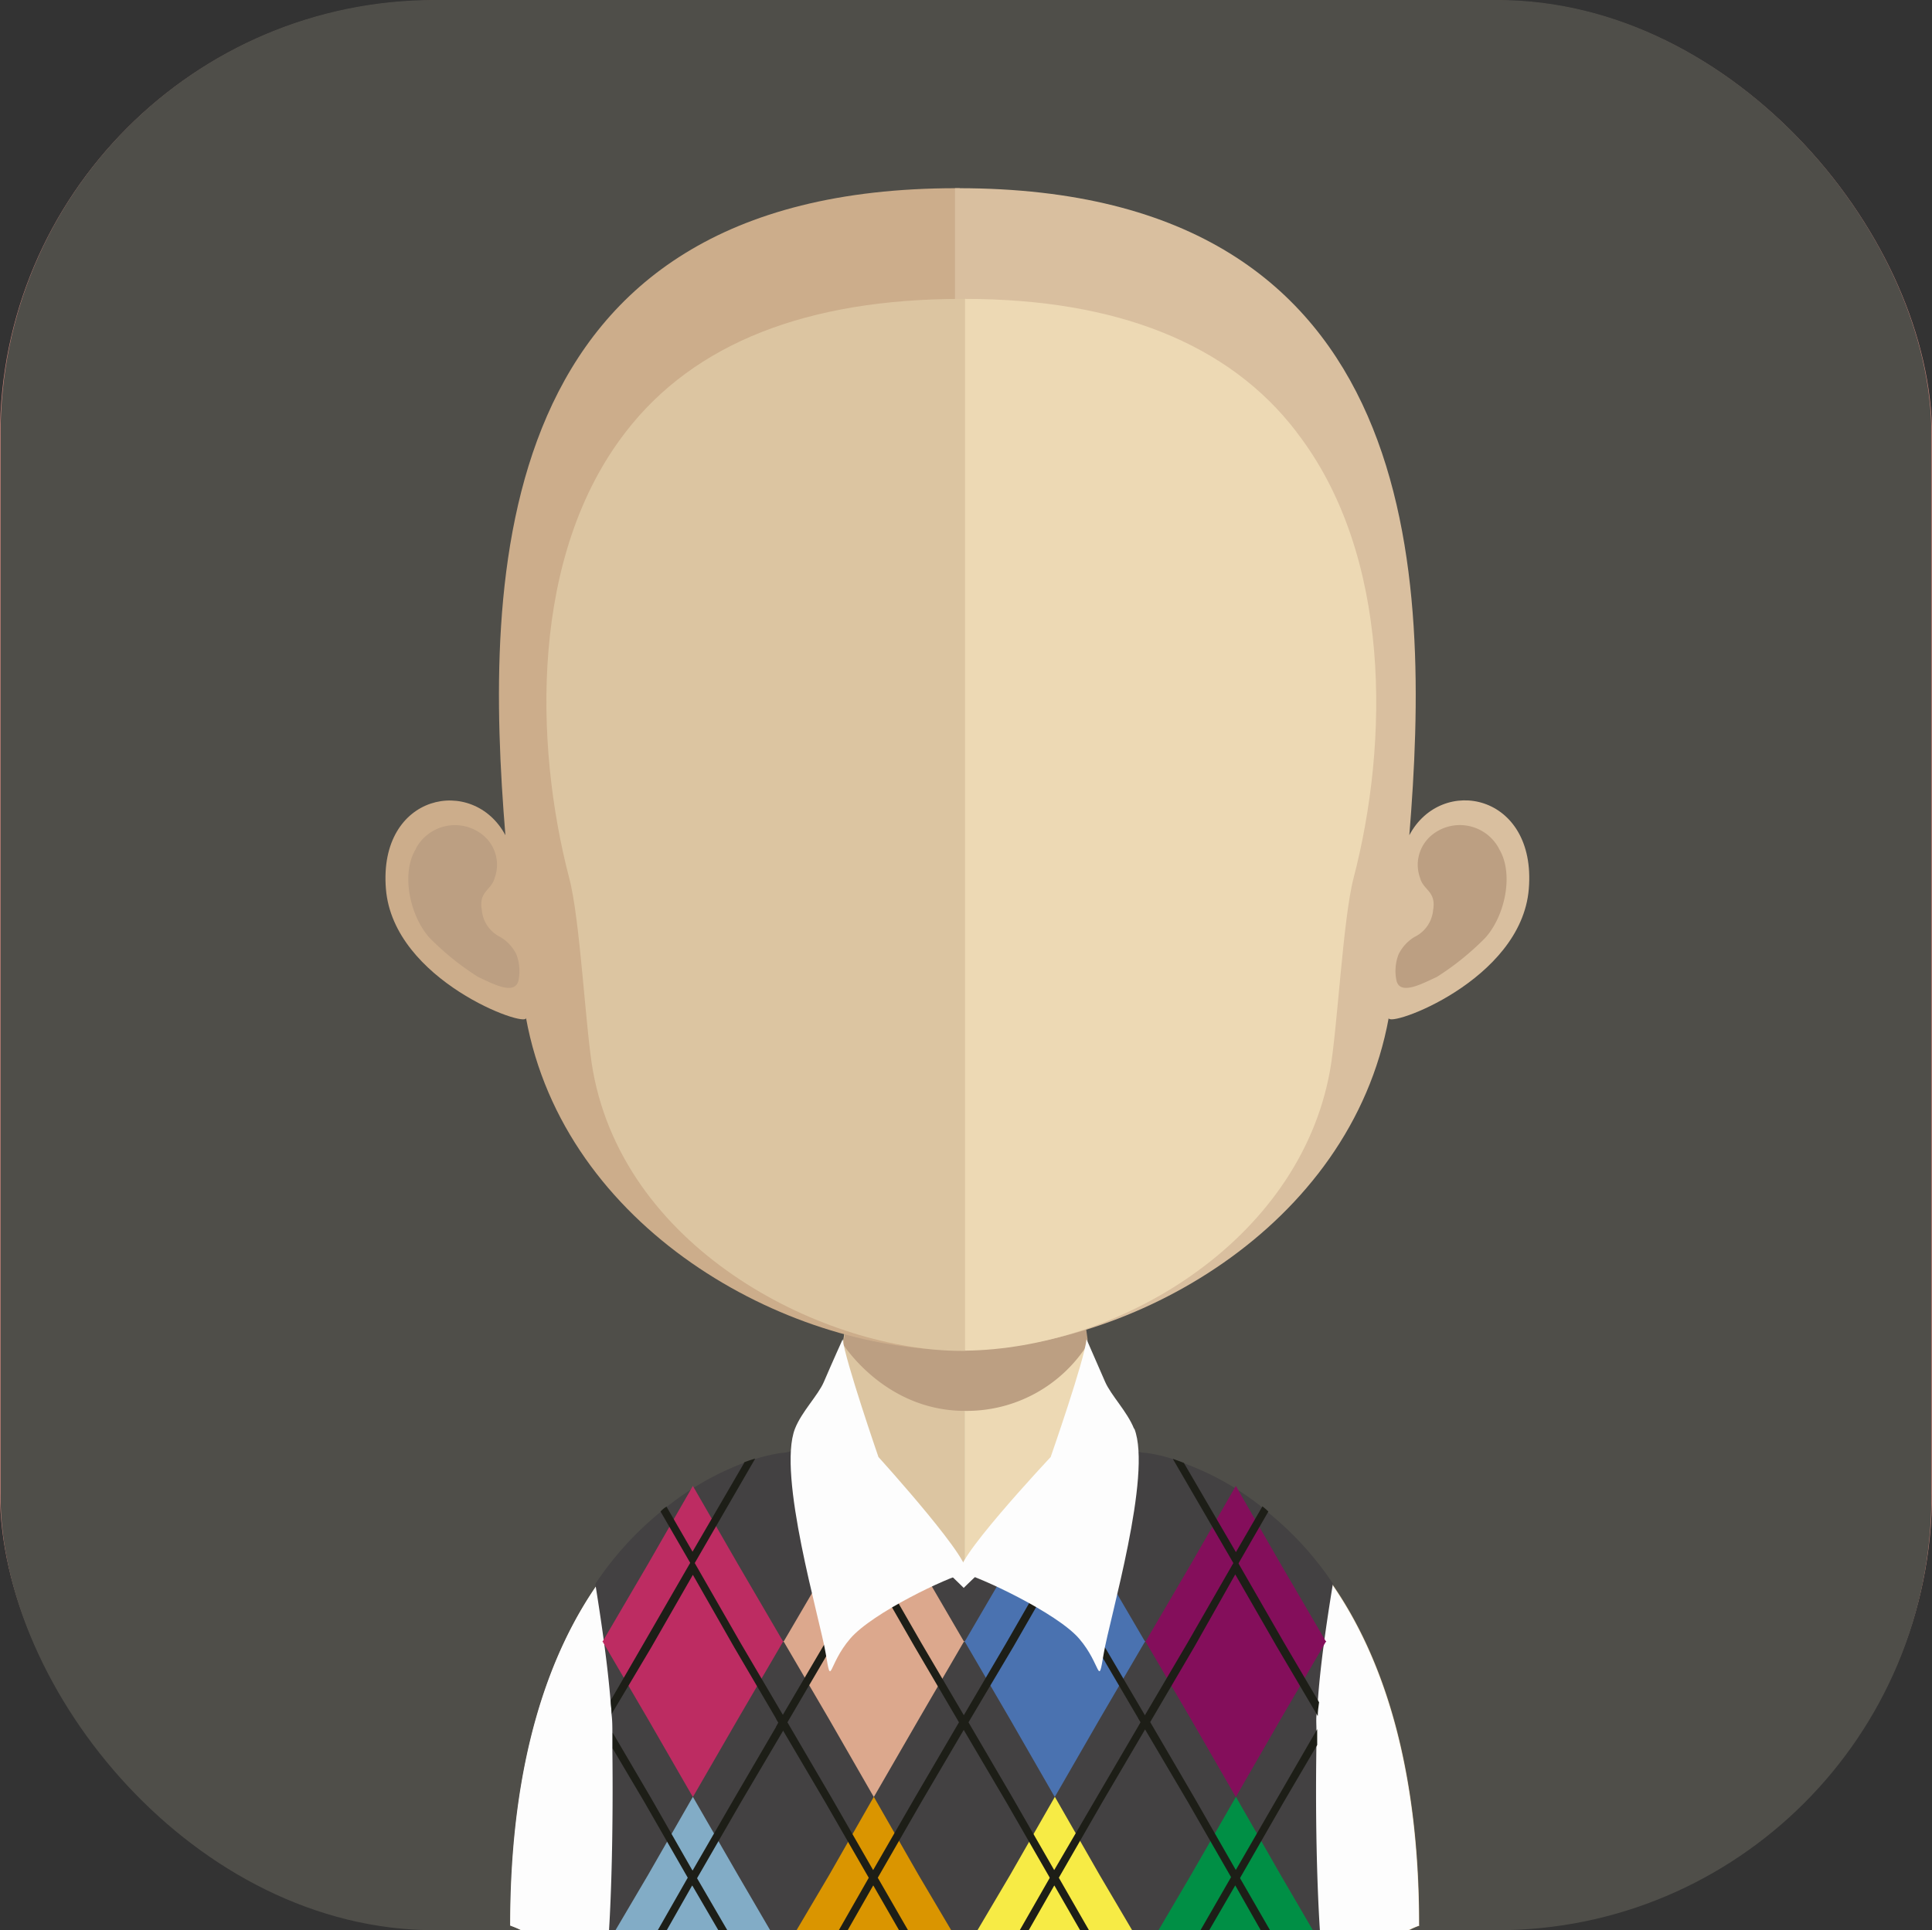 <svg xmlns="http://www.w3.org/2000/svg" xmlns:xlink="http://www.w3.org/1999/xlink" viewBox="0 0 174.47 174.35"><rect x="0" y="0" width="174.47" height="174.35" fill="#333333" stroke="none"/><defs><style>.cls-1{fill:none;}.cls-2{fill:#d2887e;}.cls-3{fill:#dcc5a1;}.cls-4{fill:#edd9b4;}.cls-5,.cls-9{fill:#bc9f82;}.cls-5{opacity:0.7;}.cls-6{fill:#2b1910;}.cls-7{fill:#f8f7e0;}.cls-8{fill:#ccad8b;}.cls-10{fill:#d9bf9f;}.cls-11{fill:#b47070;}.cls-12{fill:#c17874;}.cls-13{fill:#895a59;}.cls-14{fill:#4f4e49;}.cls-15{clip-path:url(#clip-path);}.cls-16{fill:#fdfdfd;}.cls-17{fill:#434142;}.cls-18{fill:#bd2c62;}.cls-19{fill:#dca88d;}.cls-20{fill:#4a72b0;}.cls-21{fill:#840e5b;}.cls-22{fill:#82acc6;}.cls-23{fill:#da9500;}.cls-24{fill:#f7eb45;}.cls-25{fill:#008f45;}.cls-26{fill:#1d1e17;}</style><clipPath id="clip-path"><rect class="cls-1" x="76.06" y="114.44" width="22.15" height="13.04"/></clipPath></defs><title>Ativo 129ac</title><g id="Camada_2" data-name="Camada 2"><g id="Avatares"><rect class="cls-2" y="0.05" width="174.47" height="174.09" rx="39.26"/><path class="cls-3" d="M88.1,109.31v65H52.66l-.87-.37c0-14.54,3.77-23.48,8.2-29,6.15-7.61,13.5-8.5,13.5-8.5h.18a2.08,2.08,0,0,0,.47-.1c1.79-.49,3-3.12,3.82-6.88.15-.65.28-1.31.38-2,.19-1.2.38-2.45.5-3.77.07-.79.14-1.59.22-2.4.32-4,.42-8.32.42-12.44C79.48,108.84,84.26,109.31,88.1,109.31Z"/><path class="cls-4" d="M124.55,173.92s-.32.12-.85.37H88.1v-65h.09c3.85,0,8.64-.47,8.64-.47,0,4.09.1,8.38.42,12.34.08.8.15,1.58.23,2.35.15,1.37.3,2.66.5,3.87v0c.07.55.17,1,.27,1.54.75,3.63,1.84,6.31,3.43,7.2a1.31,1.31,0,0,0,.37.15,2,2,0,0,0,.8.15s7.75.92,14,9.12C121.05,151.1,124.55,159.89,124.55,173.92Z"/><path class="cls-5" d="M98,127.41v0a11.46,11.46,0,0,1-9.82,5.32h0a12.37,12.37,0,0,1-9.77-5.3c.2-1.19.38-2.45.5-3.77.07-.79.15-1.58.22-2.4a38.66,38.66,0,0,0,9,1.17h.1a36.42,36.42,0,0,0,9.15-1.27c.07.8.14,1.59.22,2.36C97.63,124.91,97.78,126.2,98,127.41Z"/><path class="cls-6" d="M124.55,173.92s-.32.12-.85.37h-71l-.87-.37c0-14.54,3.77-23.48,8.2-29a19.33,19.33,0,0,0,13.82,10,125.58,125.58,0,0,0,14.29,1.8c7.41.55,14.4-.66,18.23-2.74a39.41,39.41,0,0,0,10.51-8.45C121.05,151.1,124.55,159.89,124.55,173.92Z"/><path class="cls-7" d="M102.23,137.2a6.67,6.67,0,0,1-1.53-5c.28-1.76-2.6-1.68-2.6-1.68s1,1.4.07,2.37-4.64,2.24-10.12,2.24-7.77-.69-9-1.38-2.38-2.23-.7-3.71a4.78,4.78,0,0,0-3,1c-1.57,1.11,1,1.93.07,3.37s-.7,1.68-2.46,3.34,0,2.65,2.39,3.93a23.8,23.8,0,0,0,4.56,1.95c.17,3.76,3.71,6.76,8.06,6.76s7.86-3,8.06-6.73a19.2,19.2,0,0,0,6.21-3.32C104.92,138.33,103.31,138.68,102.23,137.2ZM88,148.37a4.93,4.93,0,1,1,4.94-4.93A4.94,4.94,0,0,1,88,148.37Z"/><path class="cls-8" d="M88.08,39.5c-37-.07-37.21,29.56-35.56,48.87-2.54-4.53-10-2.85-9.43,4.42.59,6.95,11.19,10.09,11,9.33,3,15.74,20.46,24.48,33.94,25.73h.29V39.5Z"/><path class="cls-9" d="M45,89.72a3.66,3.66,0,0,1,5.42-1A2.83,2.83,0,0,1,51.25,92c-.27.93-1.3,1-1,2.43a2.55,2.55,0,0,0,1.51,2.06A3.46,3.46,0,0,1,53,97.76a3.32,3.32,0,0,1,.17,2c-.28,1.15-2,.24-3.24-.27a22.79,22.79,0,0,1-3.89-3C44.44,94.82,43.71,91.59,45,89.72Z"/><path class="cls-10" d="M88.27,39.5c37-.07,37.2,29.56,35.55,48.87,2.55-4.53,10.05-2.85,9.44,4.42-.6,6.95-11.2,10.09-11,9.33-3,15.74-20.46,24.48-33.94,25.73H88V39.5Z"/><path class="cls-9" d="M131.66,89.72a3.66,3.66,0,0,0-5.42-1,2.83,2.83,0,0,0-.88,3.22c.26.93,1.3,1,1,2.43a2.55,2.55,0,0,1-1.51,2.06,2.86,2.86,0,0,0-1.43,3.31c.29,1.15,2,.24,3.24-.27a22.34,22.34,0,0,0,3.88-3C132.17,94.82,132.9,91.59,131.66,89.72Z"/><path class="cls-3" d="M87.89,47.89C75.53,47.89,66.49,51.28,61,58c-7.65,9.36-7.35,23.65-4.54,33.92.86,3.14,1.3,11.59,1.9,14.7,2.67,13.87,18.85,21.26,29.51,21.26h.28v-80Z"/><path class="cls-4" d="M114.7,58c-5.43-6.66-14.37-10-26.53-10.11v80c12.17-.13,26.71-8.23,29.22-21.26.59-3.11,1-11.56,1.9-14.7C122.09,81.66,122.38,67.39,114.7,58Z"/><path class="cls-11" d="M94.39,115.32s-2.78,3-6.23,3-6.08-2.91-6.08-2.91a39.32,39.32,0,0,1,6.08-.46A50,50,0,0,1,94.39,115.32Z"/><path class="cls-12" d="M89.93,114a1.61,1.61,0,0,0-1.77,1.35A1.61,1.61,0,0,0,86.4,114a24.85,24.85,0,0,0-4.47,1.37s3.4.35,4.38.35,1.83.39,1.85-.33c0,.72.71.44,1.68.44s4.55-.46,4.55-.46A24.7,24.7,0,0,0,89.93,114Z"/><path class="cls-13" d="M121.67,99.42c.71,0,0-4.14,2.32-7s6-12.47,6-22.06-3.09-18.13-11.14-27.2-19.9-13.48-19.9-13.48l5.45,5.44s-2.94-4.42-13.47-8c-8.33-2.79-13.72.32-13.72.32s5.49-.21,7.15,2.4a8.9,8.9,0,0,0,2,1.67s-2.55-6.26-14.39-1.07S60.28,45,52.05,47.83C43.61,50.76,41.17,47,41.17,47s3.66,6.57,10.16,6.59a5,5,0,0,0,1.16,0,64,64,0,0,0-2.91,12.3c-.47,5.36,1,9,1.47,19.07.4,8.58,2.54,4.18,5.09,10.5A14.51,14.51,0,0,1,57,100c.94.25,3.42-5.15,1.64-14.53C57.51,79.33,63.24,56.25,77,60.75c8.45,2.76,10.58,8.36,16.89,3.38,5.45-4.29,13.06-6.75,18.74-3.36s8.88,11,7.89,23.21C119.3,99.53,121.67,99.42,121.67,99.42Z"/><rect class="cls-14" x="0.05" width="174.37" height="174.35" rx="39.22"/><path class="cls-3" d="M87.1,101.06v73.29h-40a10.36,10.36,0,0,0-1-.42c0-30.22,14.47-39,21.17-41.37a15.92,15.92,0,0,1,3.33-.89c2.45,0,4-3.12,5.06-7.87.15-.72.3-1.47.42-2.28.22-1.34.39-2.77.56-4.25,0-.9.16-1.79.25-2.71.37-4.52.47-9.41.47-14,0,0,5.39.54,9.74.54"/><path class="cls-4" d="M128.2,173.93a7,7,0,0,0-.95.42H87.1V101.06h.08c4.35,0,9.76-.54,9.76-.54,0,4.63.08,9.46.47,13.94.06.89.18,1.77.26,2.61.17,1.56.3,3,.53,4.39v0c.11.61.2,1.17.34,1.73,1,5,2.66,8.45,5.19,8.45a19.36,19.36,0,0,1,5,1.56c7.18,3.27,19.43,12.88,19.43,40.7"/><g class="cls-15"><path class="cls-9" d="M98.21,121.44v0a12.91,12.91,0,0,1-11.07,6h0c-6.36,0-10.07-4.64-11-6,.22-1.34.41-2.78.56-4.26.07-.89.16-1.79.24-2.69a45,45,0,0,0,10.1,1.3h.12a41.14,41.14,0,0,0,10.31-1.42c.08.88.17,1.77.26,2.64.17,1.55.33,3,.55,4.36"/></g><path class="cls-8" d="M86.35,17C44,17,43.75,52.32,45.64,75.44,42.73,70,34.15,71.66,34.85,80.29c.67,8.31,12.81,12.62,12.65,11.65,3.47,19,23.4,30,38.85,30h.32V17h-.32"/><path class="cls-9" d="M37.56,76.64a4,4,0,0,1,6.11-1.16,3.45,3.45,0,0,1,1,3.82c-.28,1.11-1.46,1.2-1.16,2.89a3,3,0,0,0,1.68,2.45,3.78,3.78,0,0,1,1.44,1.56,4.25,4.25,0,0,1,.19,2.37c-.33,1.37-2.33.29-3.65-.33a24.69,24.69,0,0,1-4.39-3.54c-1.78-2-2.6-5.84-1.2-8.06"/><path class="cls-10" d="M86.56,17c42.35,0,42.59,35.32,40.71,58.44,2.9-5.47,11.5-3.78,10.79,4.85-.67,8.31-12.82,12.62-12.65,11.65-3.47,19-23.39,30-38.85,30h-.32V17h.32"/><path class="cls-9" d="M135.36,76.64a4,4,0,0,0-6.12-1.16,3.47,3.47,0,0,0-1,3.82c.29,1.11,1.47,1.2,1.18,2.89a3,3,0,0,1-1.7,2.45,3.81,3.81,0,0,0-1.42,1.56,4.16,4.16,0,0,0-.19,2.37c.32,1.37,2.31.29,3.65-.33a24.63,24.63,0,0,0,4.38-3.54c1.79-2,2.6-5.84,1.21-8.06"/><path class="cls-3" d="M86.83,27c-13.94,0-24.14,4-30.31,12-8.63,11.12-8.3,28.1-5.12,40.3,1,3.72,1.48,13.77,2.15,17.45,3,16.5,21.25,25.27,33.28,25.27h.32V27h-.32"/><path class="cls-4" d="M117.07,39C111,31.06,100.86,27,87.15,27v95c13.73-.15,30.13-9.77,32.95-25.26.67-3.68,1.17-13.73,2.14-17.45,3.17-12.16,3.48-29.13-5.17-40.28"/><path class="cls-16" d="M128.15,173.93a7,7,0,0,0-1,.42H47.07a9.79,9.79,0,0,0-1-.42c0-30.22,14.48-38.94,21.18-41.37,3.87,1.92,10.11,5.05,12.36,6.05,1.74.76,4.25,2.59,7.51,2.57,3-.06,6.68-1.89,11-3.26a59,59,0,0,0,10.58-4.69c7.18,3.27,19.43,12.88,19.43,40.7"/><path class="cls-17" d="M119.21,174.35H55c.19-3.13.39-8.8.3-16.45v-1.43c0-.53,0-1.08-.08-1.68,0-.38-.06-.81-.09-1.22-.25-3.07-.76-6.71-1.37-10.5a29.38,29.38,0,0,1,5.89-6.5,2.61,2.61,0,0,1,.54-.44,25.86,25.86,0,0,1,7-4c.36-.14.7-.25,1-.34a15.85,15.85,0,0,1,2.34-.55,3,3,0,0,0,2-.84,0,0,0,0,1,0,0,7.25,7.25,0,0,0,.6-.7,1.74,1.74,0,0,1,.36.73c.76,2,8.32,7.84,13.54,13,5.21-5.13,12.78-11,13.54-13a1.59,1.59,0,0,1,.37-.73,5.18,5.18,0,0,0,.59.7s0,0,0,0a3,3,0,0,0,2,.84,13.62,13.62,0,0,1,2.22.5c.31.11.64.22,1,.37a25.12,25.12,0,0,1,7.09,3.93,5.62,5.62,0,0,1,.53.46,28.86,28.86,0,0,1,6,6.54c-.64,3.9-1.16,7.61-1.37,10.71-.06.42-.09.84-.12,1.24s0,.83,0,1.19v1.43c-.12,7.76.11,13.55.31,16.71"/><polygon class="cls-18" points="70.72 148.28 70.75 148.24 70.7 148.24 66.63 141.27 62.57 134.22 58.52 141.27 54.44 148.24 54.4 148.24 54.43 148.28 54.4 148.31 54.44 148.31 58.52 155.29 62.57 162.32 66.63 155.29 70.7 148.31 70.75 148.31 70.72 148.28"/><polygon class="cls-19" points="87.06 148.28 87.08 148.24 87.03 148.24 82.97 141.27 78.92 134.22 74.87 141.27 70.79 148.24 70.75 148.24 70.77 148.28 70.75 148.31 70.79 148.31 74.87 155.29 78.91 162.32 82.97 155.29 87.03 148.31 87.08 148.31 87.06 148.28"/><polygon class="cls-20" points="103.41 148.28 103.42 148.24 103.38 148.24 99.3 141.27 95.26 134.22 91.21 141.27 87.14 148.24 87.09 148.24 87.1 148.28 87.09 148.31 87.14 148.31 91.21 155.29 95.25 162.32 99.3 155.29 103.38 148.31 103.42 148.31 103.41 148.28"/><polygon class="cls-21" points="119.75 148.28 119.77 148.24 119.72 148.24 115.65 141.27 111.6 134.22 107.55 141.27 103.47 148.24 103.42 148.24 103.45 148.28 103.42 148.31 103.47 148.31 107.55 155.29 111.6 162.32 115.65 155.29 119.72 148.31 119.77 148.31 119.75 148.28"/><polygon class="cls-22" points="69.55 174.35 55.58 174.35 58.52 169.36 62.57 162.3 66.64 169.36 69.55 174.35"/><polygon class="cls-23" points="85.9 174.35 71.93 174.35 74.88 169.36 78.91 162.3 82.95 169.36 85.9 174.35"/><polygon class="cls-24" points="102.24 174.35 88.27 174.35 91.22 169.36 95.26 162.3 99.3 169.36 102.24 174.35"/><polygon class="cls-25" points="118.56 174.35 104.62 174.35 107.55 169.36 111.61 162.3 115.65 169.36 118.56 174.35"/><path class="cls-26" d="M71.06,155.57l.17-.38h-.36l-4-6.8-4.34-7.57-4.37,7.57-3,5.18c0,.41.06.84.09,1.22l3.57-6,3.75-6.54,3.73,6.54,4,6.82-4,6.85-3.76,6.51-3.72-6.51-3.49-5.95v1.43l2.87,4.85,4.34,7.57,4.37-7.57,4-6.78.39,0Z"/><path class="cls-26" d="M78.86,170.32l-4.35-7.56-4-6.79h-.42l.2-.38-.22-.36.43,0,4-6.81,4.36-7.56,4.35,7.56,4,6.8h.38l-.17.38.2.35-.41,0-4,6.81Zm-7.75-14.75,4,6.84,3.74,6.51,3.75-6.51,4-6.84-4-6.82-3.74-6.51-3.75,6.51Z"/><path class="cls-26" d="M95.21,170.32l-4.35-7.56-4-6.79h-.41l.2-.38-.21-.36.42,0,4-6.81,4.35-7.56,4.35,7.56,4,6.8h.39l-.17.38.19.35-.41,0-4,6.81Zm-7.75-14.75,4,6.84,3.74,6.51L99,162.41l4-6.84-4-6.82-3.75-6.51-3.74,6.51Z"/><path class="cls-26" d="M111.55,142.21l3.76,6.54L119,155c0-.4.06-.82.12-1.24l-3.17-5.39-4.35-7.57-4.35,7.57-4,6.8-.45.05.22.33-.19.4h.42l4,6.78,4.35,7.57,4.35-7.57,3-5.11v-1.43l-3.59,6.21-3.76,6.51-3.73-6.51-4-6.85,4-6.82Z"/><polygon class="cls-26" points="62.51 168.9 59.4 174.35 60.21 174.35 62.51 170.3 64.87 174.35 65.68 174.35 62.51 168.9"/><polygon class="cls-26" points="78.86 168.9 75.75 174.35 76.55 174.35 78.86 170.3 81.19 174.35 82 174.35 78.86 168.9"/><polygon class="cls-26" points="95.21 168.9 92.09 174.35 92.9 174.35 95.21 170.3 97.54 174.35 98.34 174.35 95.21 168.9"/><polygon class="cls-26" points="111.55 168.9 108.41 174.35 109.2 174.35 111.55 170.3 113.85 174.35 114.69 174.35 111.55 168.9"/><path class="cls-26" d="M67.19,132.16l-4.65,8-2.35-4.07a2.37,2.37,0,0,0-.54.44l2.89,5,5.66-9.78c-.31.09-.65.2-1,.34"/><path class="cls-26" d="M114,136.07l-2.39,4.13-4.7-8.06c-.37-.15-.7-.26-1-.37l5.71,9.83,2.92-5.07a5.62,5.62,0,0,0-.53-.46"/><path class="cls-16" d="M102.41,129.05c-.62-1.55-2.07-3-2.61-4.23-.88-2-1.68-3.85-1.68-3.85-.2,1.94-3.24,10.64-3.24,10.64s-9.51,10.13-8,10.46,8.55,3.6,10.57,5.94,1.69,4.53,2.22,1.36,4.39-16.16,2.77-20.32"/><path class="cls-16" d="M79.33,131.61s-3-8.7-3.23-10.64c0,0-.82,1.8-1.7,3.85-.53,1.23-2,2.68-2.61,4.23-1.62,4.16,2.25,17.15,2.78,20.32s.18,1,2.21-1.36,8.83-5.56,10.32-5.88-7.77-10.52-7.77-10.52"/></g></g></svg>